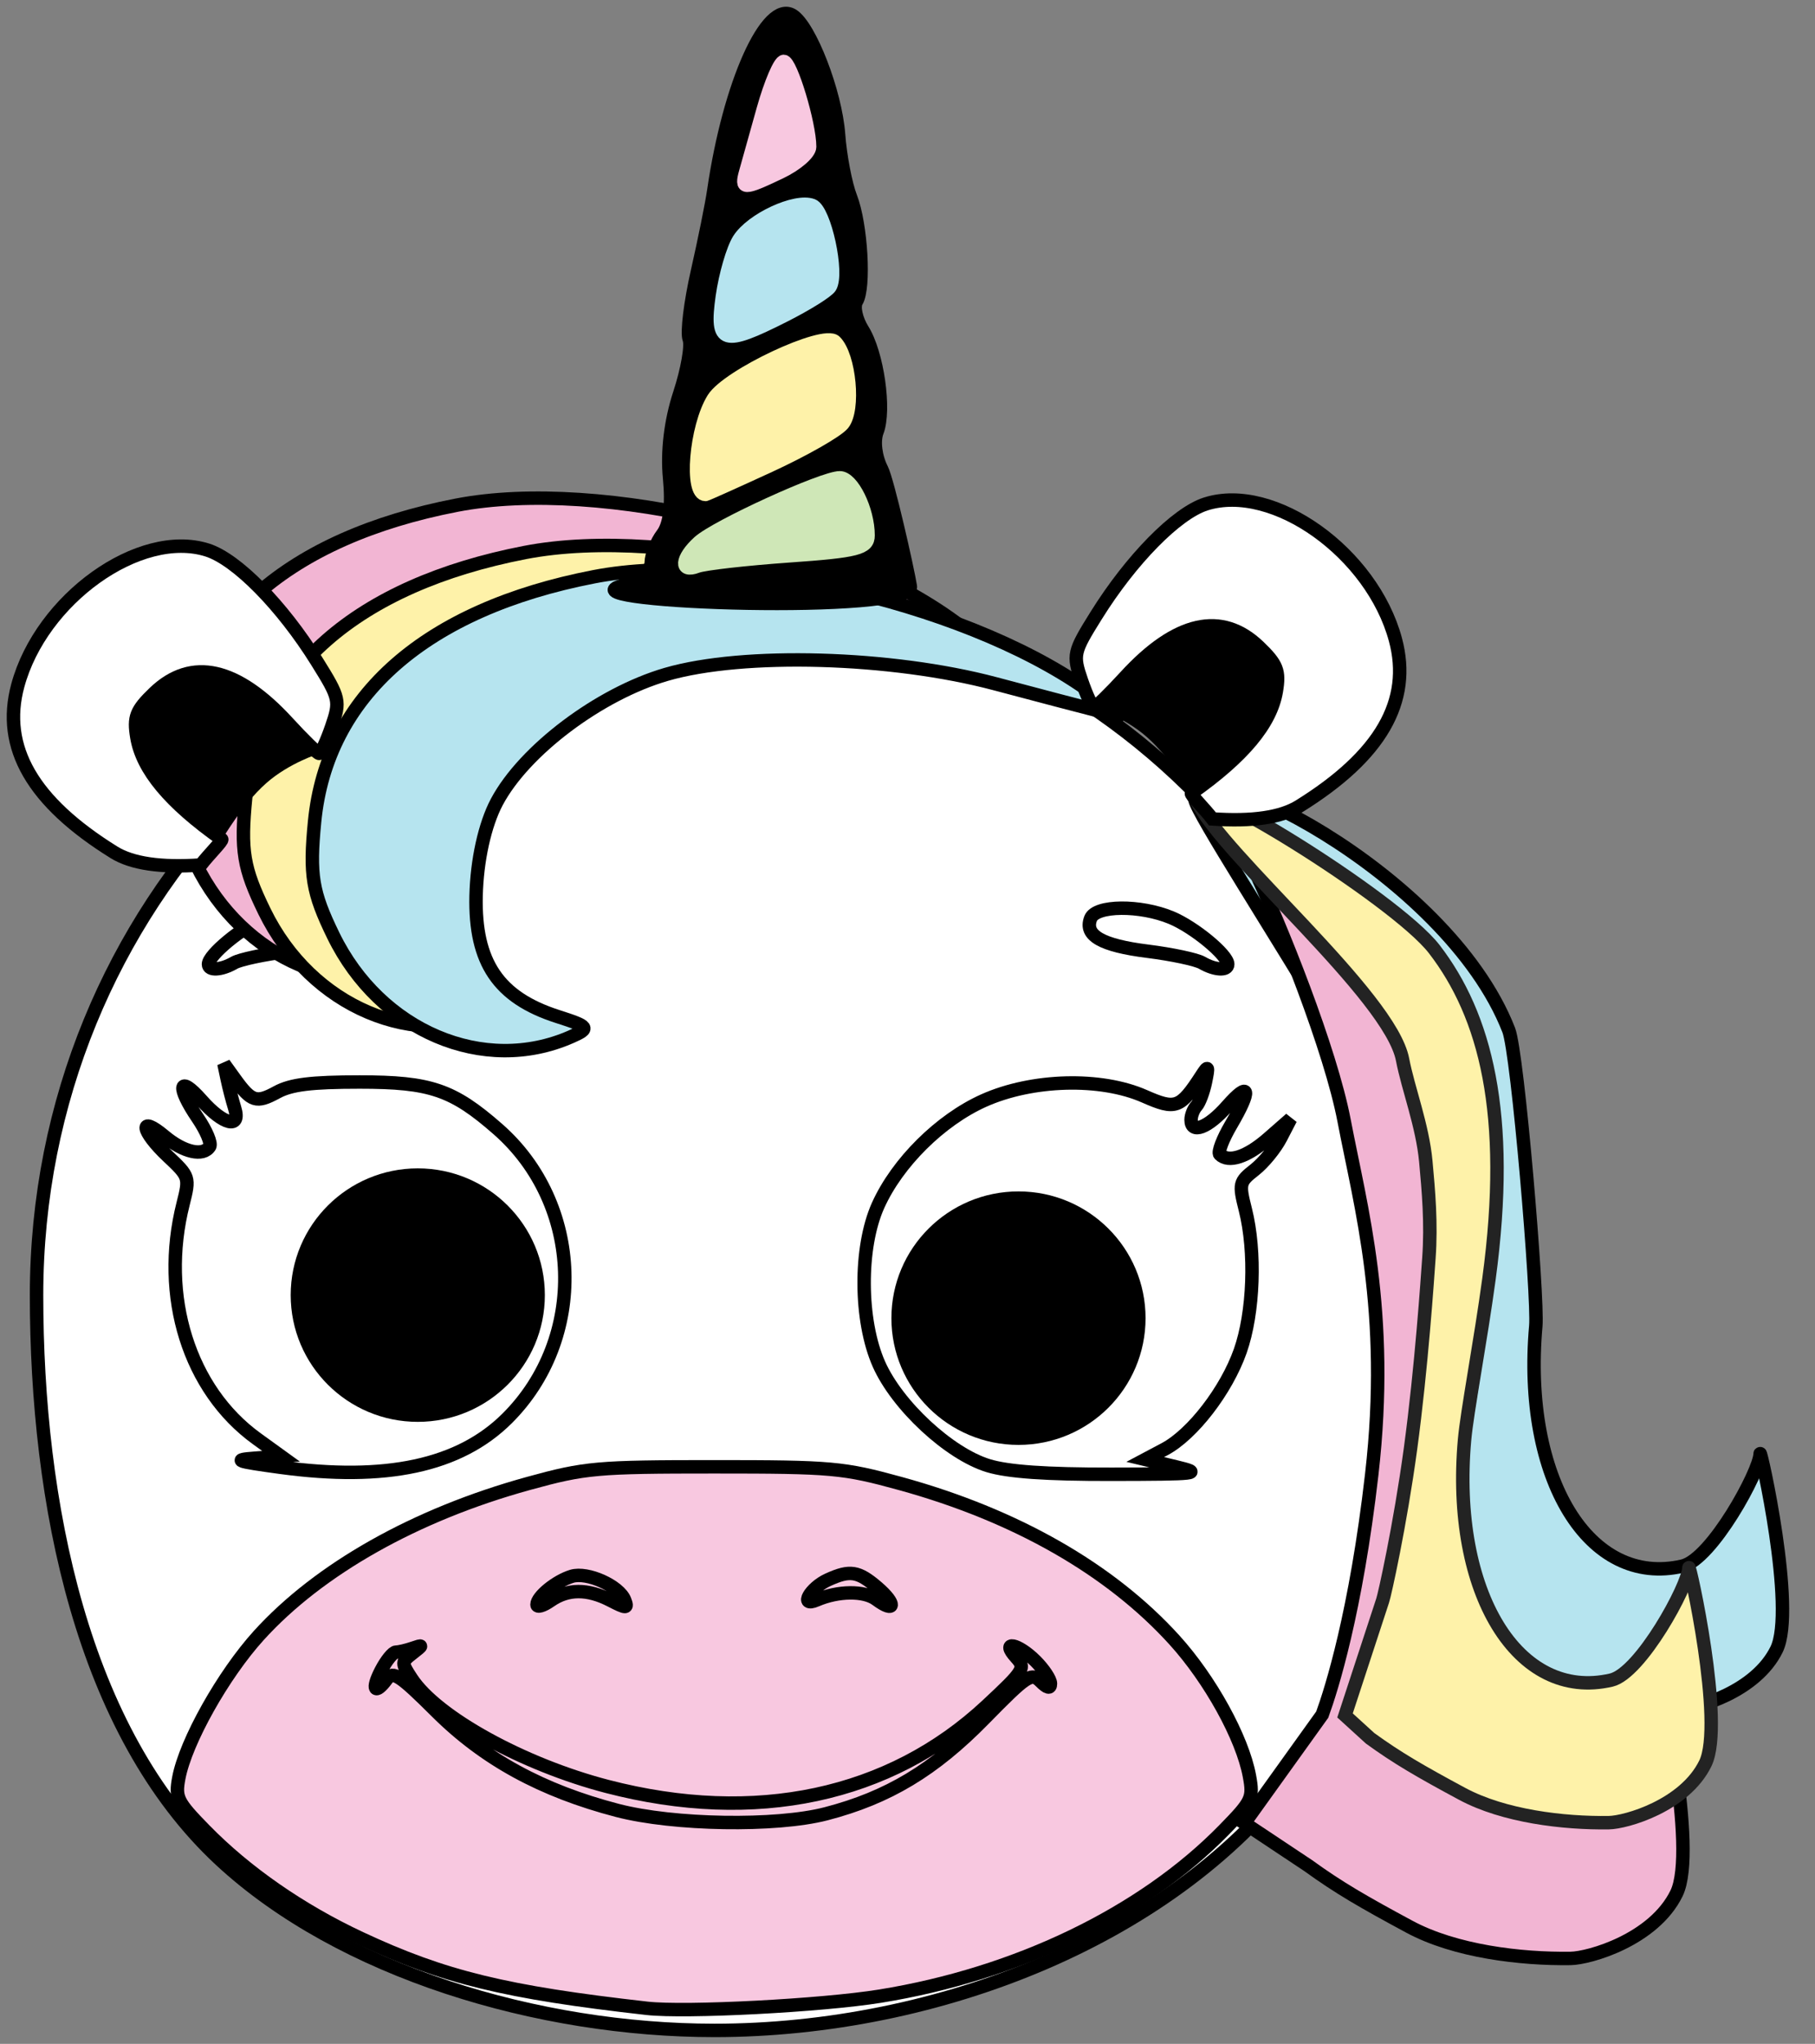 <svg xmlns="http://www.w3.org/2000/svg" version="1.1" xmlns:xlink="http://www.w3.org/1999/xlink" xmlns:svgjs="http://svgjs.com/svgjs" width="135px" height="152px"><rect width="100%" height="100%" fill="#808080" stroke="none"/><svg width="135px" height="152px" viewBox="0 0 135 152" version="1.1" xmlns="http://www.w3.org/2000/svg" xmlns:xlink="http://www.w3.org/1999/xlink">
    <title>unicorn</title>
    <g id="SvgjsG1033" stroke="none" stroke-width="1" fill="none" fill-rule="evenodd">
        <g id="SvgjsG1032" transform="translate(1, 1)">
            <path d="M52.138,150 C68.726,150 86.529,143.113 95.778,130.415 C102.141,121.68 103.111,107.082 103.111,95.316 C103.111,66.448 80.413,43.045 52.415,43.045 C24.416,43.045 1.719,66.448 1.719,95.316 C1.719,110.749 5.085,127.759 15.4,137.327 C24.381,145.657 39.108,150 52.138,150 Z" id="SvgjsPath1031" stroke="#000000" fill="#FFFFFF"></path>
            <path d="M90.037,135.095 C92.129,132.955 92.237,132.728 91.934,131.087 C91.41,128.24 89.017,123.9 86.353,120.965 C81.576,115.701 74.548,111.688 65.979,109.331 C61.718,108.159 60.891,108.085 52.127,108.085 C43.379,108.085 42.529,108.161 38.311,109.321 C29.922,111.63 22.744,115.674 18.252,120.624 C15.598,123.549 12.808,128.52 12.298,131.232 C12.023,132.696 12.18,133.012 14.216,135.095 C17.298,138.249 21.361,141.069 25.828,143.157 C32.021,146.051 36.603,147.17 47.125,148.356 C49.994,148.679 60.124,148.151 64.455,147.453 C74.623,145.813 83.978,141.294 90.037,135.095 Z" id="SvgjsPath1030" stroke="#000000" fill="#F8C8E0"></path>
            <path d="M31.463,126.288 C28.732,123.568 28.233,123.24 27.775,123.864 C26.881,125.083 26.6,124.665 27.346,123.226 C27.734,122.478 28.234,121.865 28.457,121.865 C28.68,121.865 29.238,121.736 29.696,121.578 C30.478,121.308 30.477,121.331 29.673,121.956 C28.853,122.593 28.85,122.672 29.611,123.83 C31.493,126.694 37.91,130.233 44.169,131.858 C55.178,134.717 65.167,132.59 72.394,125.848 C75.2,123.23 75.304,123.058 74.576,122.255 C73.41,120.971 74.702,121.213 76.018,122.525 C76.632,123.137 77.134,123.895 77.134,124.209 C77.134,124.6 76.9,124.547 76.394,124.042 C75.709,123.359 75.39,123.571 72.188,126.838 C68.455,130.645 65.045,132.692 60.446,133.887 C56.725,134.853 49.1,134.731 44.916,133.638 C39.297,132.17 35.023,129.836 31.463,126.288 Z" id="SvgjsPath1029" stroke="#000000"></path>
            <path d="M38.941,118.334 C38.941,117.742 40.37,116.581 41.532,116.228 C42.687,115.877 45.061,116.946 45.466,118 C45.709,118.631 45.602,118.633 44.407,118.017 C42.707,117.14 41.226,117.147 39.951,118.037 C39.395,118.425 38.941,118.559 38.941,118.334 L38.941,118.334 Z" id="SvgjsPath1028" stroke="#000000"></path>
            <path d="M64.175,117.944 C63.279,117.281 61.335,117.302 59.737,117.993 C58.433,118.557 59.259,117.088 60.585,116.486 C62.222,115.742 62.834,115.838 64.264,117.066 C65.681,118.282 65.607,119.005 64.175,117.944 L64.175,117.944 Z" id="SvgjsPath1027" stroke="#000000"></path>
            <g id="SvgjsG1026" transform="translate(9.873, 78.108)">
                <path d="M9.971,30.011 C6.701,29.566 6.408,29.462 8.069,29.339 L10.031,29.192 L8.229,27.89 C3.191,24.25 1.009,17.299 2.746,10.42 C3.242,8.453 3.224,8.397 1.609,6.878 C-0.388,5 -0.592,3.758 1.367,5.401 C2.787,6.593 4.247,6.92 4.723,6.153 C4.866,5.92 4.469,4.974 3.84,4.049 C2.233,1.687 2.413,0.781 4.107,2.705 C5.747,4.568 7.072,4.88 6.577,3.287 C6.403,2.726 6.153,1.757 6.022,1.134 L5.783,0 L6.6,1.134 C7.825,2.833 8.198,2.951 9.717,2.121 C10.769,1.546 12.27,1.36 15.882,1.36 C21.148,1.36 22.802,1.923 26.154,4.858 C32.521,10.433 32.836,20.439 26.832,26.393 C23.29,29.906 17.821,31.08 9.971,30.011 L9.971,30.011 Z" id="SvgjsPath1025" stroke="#000000"></path>
                <ellipse id="SvgjsEllipse1024" fill="#000000" cx="20.201" cy="17.208" rx="9.452" ry="9.426"></ellipse>
            </g>
            <g id="SvgjsG1023" transform="translate(63.274, 78.469)">
                <path d="M1.099,21.98 C-0.342,18.729 -0.37,13.304 1.038,10.177 C2.469,6.998 5.669,3.824 8.898,2.378 C12.509,0.762 17.6,0.627 20.849,2.06 C23.177,3.087 23.515,2.963 25.107,0.506 C25.604,-0.26 25.636,-0.203 25.39,0.999 C25.236,1.747 24.932,2.553 24.714,2.79 C24.496,3.027 24.318,3.486 24.318,3.81 C24.318,4.892 25.572,4.418 26.999,2.797 C28.693,0.873 28.836,1.555 27.29,4.187 C26.673,5.236 26.298,6.223 26.456,6.381 C27.107,7.03 28.477,6.581 30.052,5.202 L31.725,3.737 L30.986,5.162 C30.58,5.946 29.707,7.011 29.046,7.529 C27.902,8.426 27.87,8.567 28.355,10.491 C29.144,13.616 28.98,18.153 27.975,21.005 C26.943,23.933 24.421,27.205 22.35,28.305 L20.908,29.07 L23.181,29.615 C25.264,30.114 24.865,30.16 18.407,30.171 C13.53,30.18 10.704,29.982 9.231,29.53 C6.32,28.637 2.462,25.055 1.099,21.98 Z" id="SvgjsPath1022" stroke="#000000"></path>
                <ellipse id="SvgjsEllipse1021" fill="#000000" cx="11.481" cy="18.561" rx="9.452" ry="9.426"></ellipse>
            </g>
            <path d="M88.411,70.603 C87.987,70.356 86.168,69.969 84.37,69.744 C80.93,69.313 79.635,68.57 80.122,67.306 C80.505,66.311 83.802,66.28 86.129,67.249 C87.822,67.954 90.32,70.018 90.32,70.711 C90.32,71.208 89.358,71.153 88.411,70.603 L88.411,70.603 Z" id="SvgjsPath1020" stroke="#000000"></path>
            <path d="M22.904,70.603 C22.478,70.356 20.657,69.969 18.857,69.744 C15.413,69.313 14.116,68.57 14.603,67.306 C14.986,66.311 18.289,66.28 20.618,67.249 C22.313,67.954 24.815,70.018 24.815,70.711 C24.815,71.208 23.852,71.153 22.904,70.603 L22.904,70.603 Z" id="SvgjsPath1019" stroke="#000000" transform="translate(19.66, 68.796) scale(-1, 1) translate(-19.66, -68.796) "></path>
            <g id="SvgjsG1018" transform="translate(71.759, 90.254) rotate(1) translate(-71.759, -90.254) translate(11.447, 36.621)">
                <path d="M19.492,34.863 C20.898,34.214 20.814,34.095 18.433,33.378 C14.015,32.04 12.21,29.468 12.229,24.533 C12.242,21.893 12.781,19.213 13.648,17.51 C15.617,13.643 21.129,9.338 26.078,7.803 C31.79,6.031 42.808,6.153 50.561,8.072 C53.724,8.854 57.175,9.697 58.231,9.944 L60.148,10.396 L58.231,8.979 C49.279,2.368 31.26,-1.623 20.578,0.636 C8.111,3.277 0.869,9.851 0.123,19.206 C-0.197,23.191 0.038,24.461 1.668,27.664 C5.263,34.709 13.036,37.851 19.492,34.863 Z" id="SvgjsPath1017" stroke="#000000" fill="#F2B5D3"></path>
                <path d="M24.647,38.291 C26.053,37.642 25.97,37.523 23.589,36.806 C19.17,35.468 17.365,32.896 17.385,27.96 C17.397,25.32 17.936,22.641 18.803,20.937 C20.773,17.071 26.284,12.766 31.234,11.23 C36.946,9.459 47.963,9.58 55.717,11.499 C58.88,12.282 62.331,13.125 63.386,13.372 L65.303,13.824 L63.386,12.407 C54.434,5.796 36.415,1.804 25.733,4.063 C13.267,6.704 6.025,13.279 5.278,22.633 C4.958,26.619 5.194,27.889 6.824,31.092 C10.419,38.137 18.192,41.279 24.647,38.291 Z" id="SvgjsPath1016" stroke="#000000" fill="#FEF2A9"></path>
                <path d="M29.803,40.005 C31.209,39.355 31.125,39.237 28.744,38.52 C24.326,37.182 22.521,34.61 22.54,29.674 C22.553,27.034 23.092,24.355 23.959,22.651 C25.928,18.784 31.44,14.479 36.389,12.944 C42.102,11.173 53.119,11.294 60.872,13.213 C64.035,13.996 67.486,14.839 68.542,15.086 L70.459,15.537 L68.542,14.12 C59.59,7.51 41.571,3.518 30.889,5.777 C18.422,8.418 11.18,14.993 10.434,24.347 C10.114,28.332 10.349,29.602 11.979,32.805 C15.575,39.85 23.347,42.993 29.803,40.005 Z" id="SvgjsPath1015" stroke="#000000" fill="#B6E4EF"></path>
                <path d="M118.758,69.475 C118.758,70.781 115.301,77.383 113.131,77.929 C106.204,79.668 101.098,71.633 101.908,60.27 C102.057,58.156 100.217,40.024 99.512,38.302 C94.667,26.464 75.006,17.433 75.871,21.573 C76.317,23.707 98.427,54.953 97.708,61.057 C97.036,66.762 96.157,71.933 96.026,72.315 L93.377,80.904 L95.273,82.571 C97.324,84.006 99.04,84.957 102.18,86.578 C105.321,88.199 109.768,88.642 113.131,88.535 C114.411,88.495 118.752,87.17 120.234,84.006 C121.648,80.989 118.758,69.02 118.758,69.475 Z" id="SvgjsPath1014" stroke="#000000" fill="#B6E4EF"></path>
                <path d="M111.488,86.323 C111.488,87.757 107.693,95.005 105.31,95.605 C97.706,97.514 92.1,88.693 92.988,76.217 C93.153,73.897 93.948,67.964 94.753,63.032 C96.94,49.635 94.811,43.564 91.853,35.683 C90.071,30.937 79.632,22.47 78.331,22.487 C76.613,22.512 78.734,23.432 80.13,26.202 C82.439,30.784 86.3,40.047 87.387,45.254 C88.723,51.642 91.079,59.376 89.901,71.506 C88.902,81.791 87.184,87.546 86.531,89.441 L80.883,97.613 L85.704,100.701 C87.956,102.276 89.84,103.32 93.288,105.1 C96.736,106.879 101.618,107.366 105.31,107.249 C106.715,107.205 111.481,105.75 113.108,102.276 C114.66,98.964 111.488,85.824 111.488,86.323 Z" id="SvgjsPath1013" stroke="#000000" fill="#F2B5D3"></path>
                <path d="M113.607,78.044 C113.607,79.35 110.15,85.952 107.979,86.498 C101.053,88.237 95.947,80.202 96.756,68.838 C96.906,66.725 97.824,61.421 98.364,56.828 C99.815,44.491 97.731,37.216 93.87,32.381 C90.875,28.63 74.675,19.049 75.947,21.572 C78.05,25.746 90.664,35.893 91.655,40.635 C92.101,42.77 93.221,45.503 93.514,48.166 C93.756,50.359 94.012,52.776 93.87,55.361 C93.79,56.826 93.468,63.454 92.749,69.559 C92.076,75.263 91.006,80.502 90.875,80.883 L88.226,89.472 L90.122,91.14 C92.173,92.575 93.889,93.526 97.029,95.146 C100.17,96.767 104.617,97.211 107.979,97.104 C109.26,97.064 113.601,95.739 115.083,92.575 C116.496,89.558 113.607,77.589 113.607,78.044 Z" id="SvgjsPath1012" stroke="#232323" fill="#FEF2A9"></path>
            </g>
            <g id="SvgjsG1011" transform="translate(44.695, 0)">
                <path d="M0.396,42.614 C1.845,42.153 2.732,41.479 2.744,40.833 C2.758,40.266 3.133,39.314 3.586,38.721 C4.122,38.014 4.304,36.572 4.11,34.556 C3.918,32.592 4.19,30.314 4.857,28.282 C5.432,26.53 5.753,24.701 5.568,24.224 C5.384,23.743 5.662,21.479 6.183,19.188 C6.703,16.898 7.251,14.189 7.399,13.166 C8.557,5.215 11.359,-1.024 13.251,0.14 C14.544,0.937 16.446,5.86 16.676,9.004 C16.796,10.611 17.196,12.708 17.569,13.663 C18.362,15.702 18.633,20.411 18.012,21.414 C17.773,21.798 17.977,22.746 18.462,23.524 C19.561,25.278 20.163,29.485 19.542,31.101 C19.273,31.798 19.419,32.979 19.884,33.888 C20.328,34.756 21.818,41.349 22.016,42.614 C22.336,44.698 -3.476,43.846 0.396,42.614 Z" id="SvgjsPath1010" stroke="#000000" fill="#000000"></path>
                <path d="M12.995,40.337 C18.07,39.982 18.872,39.775 18.872,38.817 C18.872,36.92 17.702,34.533 16.77,34.533 C15.505,34.533 7.593,38.147 6.296,39.317 C4.954,40.53 4.872,41.608 6.163,41.114 C6.688,40.914 9.76,40.566 12.995,40.337 Z" id="SvgjsPath1009" stroke="#CFE7B7" fill="#CFE7B7"></path>
                <path d="M11.542,33.634 C14.101,32.453 16.55,31.059 16.989,30.53 C17.87,29.473 17.498,25.482 16.417,24.408 C15.586,23.579 8.441,26.93 7.37,28.65 C6.053,30.763 5.636,35.772 6.778,35.772 C6.842,35.772 8.987,34.811 11.542,33.634 Z" id="SvgjsPath1008" stroke="#FEF2A9" fill="#FEF2A9"></path>
                <path d="M12.639,22.469 C14.312,21.624 15.844,20.666 16.045,20.34 C16.667,19.34 15.644,14.631 14.735,14.282 C13.483,13.801 10.207,15.324 9.265,16.824 C8.816,17.537 8.263,19.447 8.033,21.063 C7.531,24.605 8.081,24.772 12.639,22.469 Z" id="SvgjsPath1007" stroke="#B6E4EF" fill="#B6E4EF"></path>
                <path d="M12.328,11.815 C13.538,11.24 14.525,10.388 14.525,9.921 C14.525,8.214 13.121,3.566 12.603,3.566 C12.313,3.566 11.627,5.169 11.077,7.127 C10.531,9.089 9.944,11.179 9.776,11.772 C9.401,13.111 9.592,13.114 12.328,11.815 Z" id="SvgjsPath1006" stroke="#F8C8E0" fill="#F8C8E0"></path>
            </g>
            <g id="SvgjsG1005" transform="translate(79.052, 36.19)">
                <path d="M16.585,22.768 C22.644,19.004 24.977,14.96 23.738,10.371 C22,3.93 14.673,-1.306 9.636,0.289 C7.457,0.982 4.082,4.413 1.488,8.575 C-0.22,11.311 -0.264,11.511 0.391,13.422 C0.768,14.517 1.185,15.413 1.319,15.413 C1.452,15.413 2.502,14.389 3.653,13.133 C7.434,9.002 10.815,8.247 13.584,10.908 C14.945,12.216 15.136,12.706 14.88,14.226 C14.474,16.627 12.44,19.068 8.572,21.799 C8.456,21.88 9.531,22.936 10.13,23.712 C13.091,23.918 15.242,23.604 16.585,22.768 Z" id="SvgjsPath1004" stroke="#000000" fill="#FFFFFF"></path>
                <path d="M1.319,15.413 C1.452,15.413 2.502,14.389 3.653,13.133 C7.434,9.002 10.815,8.247 13.584,10.908 C14.945,12.216 15.136,12.706 14.88,14.226 C14.474,16.627 12.44,19.068 8.572,21.799 C8.512,21.841 7.143,19.298 5.261,17.63 C3.522,16.088 1.254,15.413 1.319,15.413 Z" id="SvgjsPath1003" fill="#000000"></path>
            </g>
            <g id="SvgjsG1002" transform="translate(12.03, 51.504) scale(-1, 1) translate(-12.03, -51.504) translate(0, 39.617)">
                <path d="M16.585,22.768 C22.644,19.004 24.977,14.96 23.738,10.371 C22,3.93 14.673,-1.306 9.636,0.289 C7.457,0.982 4.082,4.413 1.488,8.575 C-0.22,11.311 -0.264,11.511 0.391,13.422 C0.768,14.517 1.185,15.413 1.319,15.413 C1.452,15.413 2.502,14.389 3.653,13.133 C7.434,9.002 10.815,8.247 13.584,10.908 C14.945,12.216 15.136,12.706 14.88,14.226 C14.474,16.627 12.44,19.068 8.572,21.799 C8.456,21.88 9.531,22.936 10.13,23.712 C13.091,23.918 15.242,23.604 16.585,22.768 Z" id="SvgjsPath1001" stroke="#000000" fill="#FFFFFF"></path>
                <path d="M1.319,15.413 C1.452,15.413 2.502,14.389 3.653,13.133 C7.434,9.002 10.815,8.247 13.584,10.908 C14.945,12.216 15.136,12.706 14.88,14.226 C14.474,16.627 12.44,19.068 8.572,21.799 C8.512,21.841 7.143,19.298 5.261,17.63 C3.522,16.088 1.254,15.413 1.319,15.413 Z" id="SvgjsPath1000" fill="#000000"></path>
            </g>
        </g>
    </g>
</svg><style>@media (prefers-color-scheme: light) { :root { filter: none; } }
</style></svg>